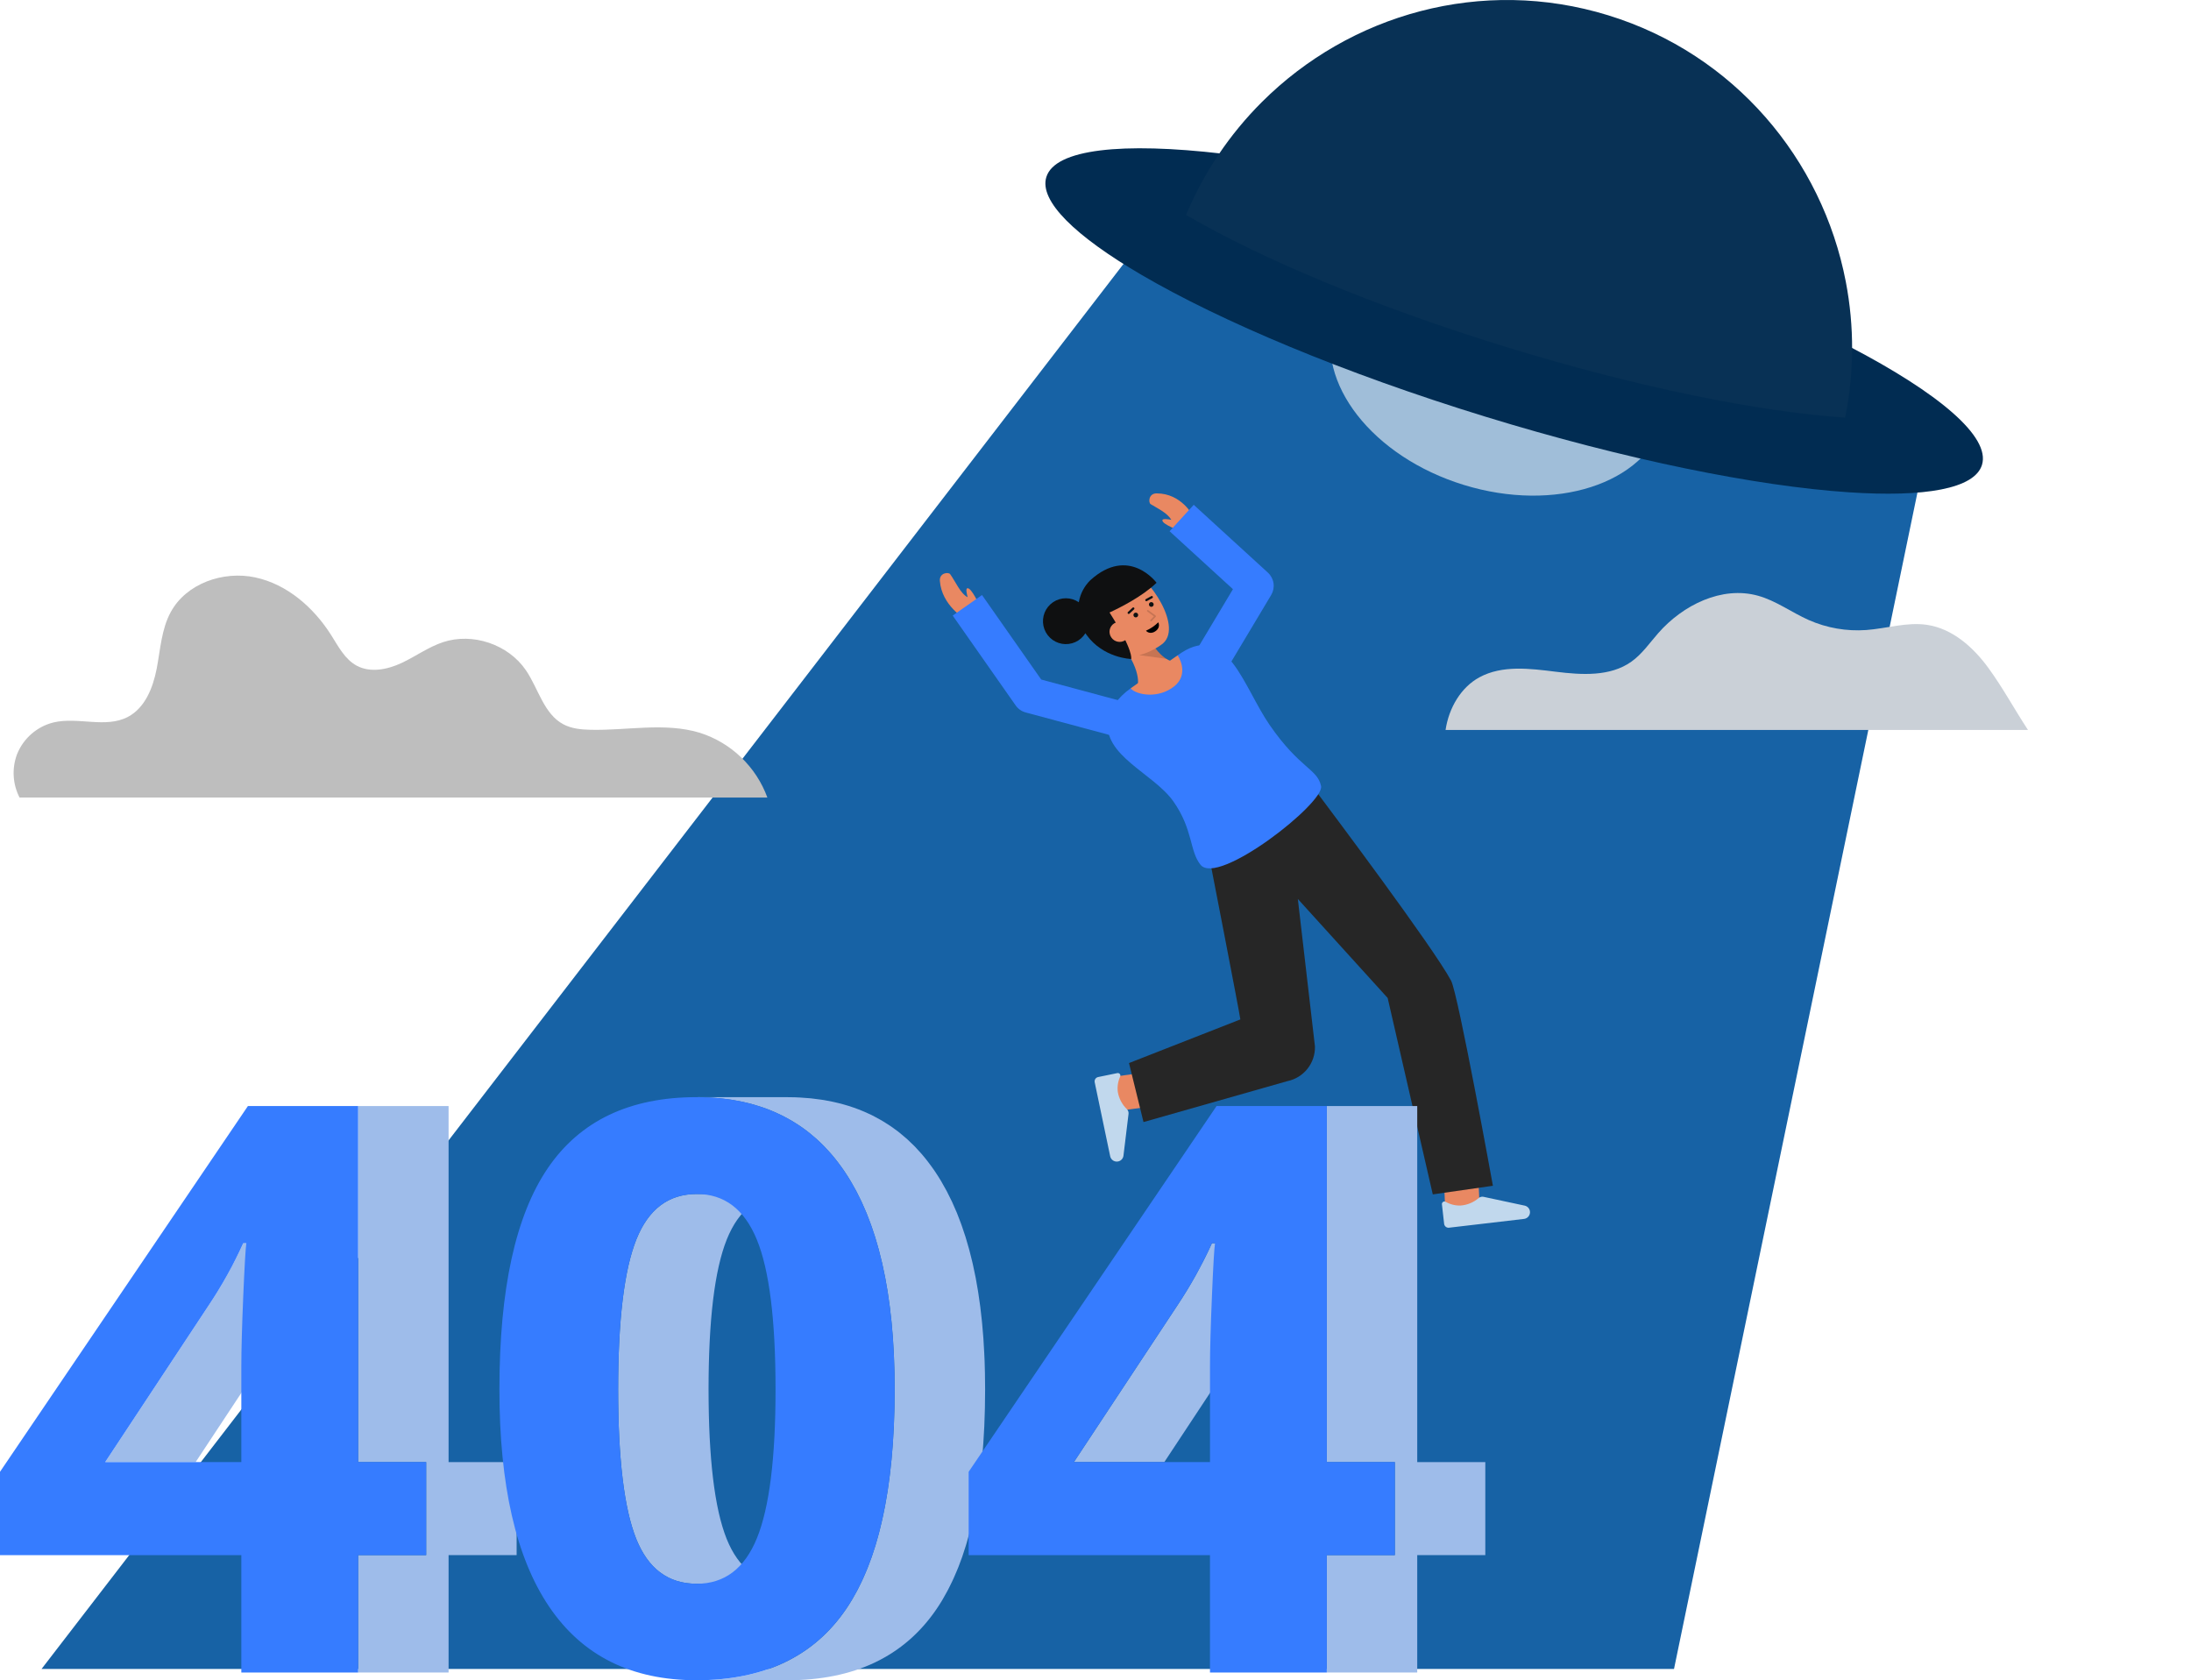 <svg width="532" height="408" viewBox="0 0 532 408" fill="none" xmlns="http://www.w3.org/2000/svg">
<g clip-path="url(#clip0_119_1284)">
<path d="M283.206 50.574L10.094 405.249H406.471L467.625 109.705" fill="#1762A5"/>
<path d="M492.414 177.248H351C351.801 171.874 354.739 166.89 359.229 164.458C364.782 161.448 371.531 162.337 377.797 163.114C384.064 163.892 390.978 164.326 396.121 160.664C398.709 158.821 400.539 156.134 402.635 153.744C408.623 146.906 418.066 142.229 426.826 144.643C431.235 145.858 434.997 148.698 439.177 150.553C443.569 152.494 448.369 153.328 453.158 152.982C458.096 152.616 463.009 151 467.906 151.725C474.115 152.649 479.2 157.209 482.883 162.297C486.371 167.114 488.86 171.789 492.414 177.248Z" fill="#CAD0D7"/>
<path d="M186.33 193.664H4.751C3.921 192.053 3.437 190.286 3.33 188.477C3.223 186.667 3.496 184.856 4.132 183.158C4.888 181.257 6.087 179.563 7.628 178.217C9.17 176.872 11.009 175.913 12.995 175.422C18.923 174.014 25.624 176.902 31.027 174.09C35.22 171.906 37.158 166.977 38.051 162.337C38.944 157.697 39.196 152.794 41.448 148.639C45.233 141.662 54.219 138.545 61.978 140.208C69.737 141.871 76.18 147.527 80.424 154.235C82.169 156.993 83.755 160.11 86.631 161.65C89.951 163.426 94.085 162.58 97.495 160.99C100.905 159.399 104.002 157.114 107.572 155.931C114.78 153.544 123.398 156.459 127.684 162.732C130.749 167.216 132.033 173.39 136.846 175.903C138.829 176.936 141.128 177.154 143.361 177.207C152.271 177.423 161.429 175.347 169.954 177.941C173.701 179.139 177.125 181.178 179.963 183.903C182.802 186.629 184.98 189.967 186.33 193.664Z" fill="#BEBEBE"/>
<path d="M404.139 102.077C408.891 86.609 394.786 68.546 372.635 61.733C350.483 54.92 328.674 61.936 323.922 77.404C319.17 92.872 333.276 110.935 355.427 117.748C377.578 124.562 399.387 117.545 404.139 102.077Z" fill="#A0BED9"/>
<path d="M481.249 112.88C479.464 118.69 467.372 120.782 448.841 119.533C426.508 118.035 394.816 111.678 360.527 101.132C326.238 90.585 296.46 78.034 277.136 66.723C261.103 57.337 252.275 48.811 254.06 43.003C256.16 36.17 272.528 34.48 296.871 37.324C318.149 39.809 345.522 45.755 374.776 54.754C404.031 63.753 430.019 74.219 449.017 84.121C470.754 95.449 483.347 106.047 481.249 112.88Z" fill="#012C52"/>
<path d="M448.019 101.406C427.206 100.008 397.668 94.085 365.713 84.256C333.758 74.427 306.001 62.729 287.993 52.188C292.277 41.941 298.526 32.632 306.386 24.788C327.787 3.427 359.784 -5.733 390.459 3.703C421.135 13.139 442.466 38.7 448.182 68.404C450.28 79.31 450.224 90.522 448.019 101.406Z" fill="#083155"/>
<path d="M286.781 128.988L289.65 125.238C289.65 125.238 286.877 119.796 280.844 119.802C278.845 119.802 278.811 122.065 279.403 122.423C281.361 123.606 283.393 124.549 284.421 126.225C283.543 126.057 282.326 125.9 282.243 126.289C282.024 127.316 286.781 128.988 286.781 128.988Z" fill="#E98862"/>
<path d="M297.286 163.486L289.83 159.02L299.374 143.065L283.991 128.996L289.852 122.578L307.856 139.042C308.595 139.718 309.078 140.629 309.224 141.621C309.369 142.612 309.167 143.624 308.653 144.484L297.286 163.486Z" fill="#367CFF"/>
<path d="M270.562 269.862L269.511 261.554C272.653 261.156 276.421 260.651 277.03 260.529L276.934 260.552L278.96 268.677C278.717 268.735 277.976 268.92 270.562 269.862Z" fill="#E98862"/>
<path d="M269.563 280.757C269.609 280.978 269.7 281.186 269.83 281.37C269.961 281.553 270.128 281.708 270.32 281.824C270.513 281.94 270.728 282.015 270.951 282.045C271.174 282.074 271.401 282.057 271.617 281.995C271.917 281.908 272.186 281.738 272.392 281.504C272.599 281.27 272.734 280.982 272.782 280.673L274.022 270.469C274.045 270.272 274.025 270.071 273.964 269.882C273.903 269.693 273.802 269.519 273.667 269.372C272.488 268.247 271.7 266.772 271.421 265.165C271.254 263.903 271.445 262.62 271.972 261.462C272.027 261.358 272.051 261.241 272.041 261.125C272.032 261.008 271.99 260.896 271.919 260.803C271.849 260.709 271.753 260.638 271.644 260.597C271.534 260.556 271.416 260.546 271.301 260.57L266.635 261.528C266.497 261.557 266.367 261.612 266.25 261.691C266.134 261.77 266.034 261.871 265.957 261.988C265.88 262.106 265.827 262.237 265.801 262.376C265.775 262.514 265.776 262.656 265.805 262.793L269.563 280.757Z" fill="#C1D8ED"/>
<path d="M350.932 294.306C350.818 291.138 350.653 287.337 350.587 286.72L350.6 286.816L358.869 285.528C358.908 285.776 359.024 286.531 359.296 294.003L350.932 294.306Z" fill="#E98862"/>
<path d="M370.055 295.976C370.278 295.949 370.494 295.877 370.688 295.764C370.883 295.65 371.051 295.498 371.184 295.316C371.317 295.135 371.411 294.927 371.461 294.708C371.51 294.488 371.513 294.261 371.471 294.039C371.412 293.733 371.266 293.45 371.052 293.223C370.837 292.996 370.562 292.836 370.26 292.76L360.214 290.611C360.02 290.57 359.818 290.571 359.625 290.615C359.431 290.659 359.249 290.745 359.091 290.866C357.864 291.94 356.326 292.592 354.701 292.726C353.43 292.779 352.17 292.474 351.064 291.845C350.965 291.781 350.851 291.747 350.734 291.746C350.617 291.745 350.503 291.777 350.403 291.839C350.304 291.901 350.224 291.989 350.174 292.095C350.123 292.2 350.103 292.318 350.116 292.434L350.651 297.17C350.667 297.31 350.711 297.445 350.779 297.568C350.847 297.691 350.939 297.799 351.049 297.886C351.159 297.974 351.285 298.039 351.42 298.077C351.555 298.116 351.697 298.127 351.836 298.111L370.055 295.976Z" fill="#C1D8ED"/>
<path d="M352.343 238.132C348.074 230.11 322.755 196.418 320.039 192.778L293.404 206.97C293.404 206.97 301.075 246.383 301.173 247.537L274.135 258.131L277.658 272.459L312.602 262.519C314.526 262.121 316.249 261.06 317.471 259.52C318.693 257.981 319.335 256.061 319.286 254.096C319.286 254.096 315.188 218.943 315.131 218.287L336.942 242.329L347.897 290.023L362.493 287.928C362.493 287.928 354.069 241.377 352.343 238.132Z" fill="#262626"/>
<path d="M237.892 147.164L234.375 150.316C234.375 150.316 228.668 147.078 228.211 141.058C228.06 139.064 230.311 138.857 230.714 139.42C232.042 141.281 233.209 144.126 234.958 145.023C234.723 144.159 234.473 142.956 234.855 142.845C235.86 142.547 237.892 147.164 237.892 147.164Z" fill="#E98862"/>
<path d="M291.509 209.995C288.798 206.651 289.722 201.395 284.883 194.563C280.044 187.731 267.576 183.447 269.069 174.693C269.503 172.156 271.393 169.37 274.518 167.153C276.041 168.813 287.129 160.973 285.947 159.123C286.375 158.828 286.706 158.601 286.918 158.467C298.037 151.283 301.993 166.931 308.278 176.031C315.628 186.687 319.888 186.656 320.771 190.884C321.624 194.981 295.77 215.255 291.509 209.995Z" fill="#367CFF"/>
<path d="M285.157 166.616C281.34 169.717 276.041 168.813 274.518 167.153C274.523 167.148 274.523 167.143 274.528 167.143C278.468 164.357 283.623 160.714 285.947 159.123C287.129 160.972 288.018 164.291 285.157 166.616Z" fill="#E98862"/>
<path d="M272.878 179.404L249.042 172.996C248.057 172.731 247.197 172.127 246.612 171.291L231.325 149.472L238.44 144.481L252.821 165.007L275.132 171.006L272.878 179.404Z" fill="#367CFF"/>
<path d="M275.967 167.362C275.967 167.362 277.837 164.43 273.118 157.491L278.058 153.337C278.058 153.337 281.133 160.215 285.099 160.704L275.967 167.362Z" fill="#E98862"/>
<g opacity="0.15">
<path d="M283.195 159.979L276.623 159.068L280.203 156.989C281.005 158.164 282.02 159.178 283.195 159.979Z" fill="black"/>
</g>
<path d="M268.388 156.442C270.021 158.434 272.41 159.842 274.76 159.452C277.359 159.091 279.831 158.1 281.96 156.564C287.722 152.643 278.741 139.572 274.361 138.528C269.98 137.484 262.518 143.949 264.023 148.996C264.802 151.606 266.834 154.546 268.388 156.442Z" fill="#E98862"/>
<path d="M280.825 141.508C280.825 141.508 274.108 132.408 264.742 140.888C263.268 142.331 262.29 144.205 261.947 146.24C261.029 145.612 259.944 145.275 258.832 145.27C257.72 145.265 256.632 145.594 255.709 146.214C254.786 146.834 254.069 147.716 253.651 148.747C253.234 149.778 253.135 150.911 253.366 151.999C253.598 153.087 254.15 154.081 254.952 154.852C255.753 155.623 256.767 156.136 257.862 156.325C258.958 156.515 260.085 156.371 261.099 155.913C262.112 155.456 262.965 154.705 263.548 153.757C263.637 153.892 263.727 154.026 263.823 154.16C267.907 159.84 274.652 160.015 274.652 160.015C274.652 160.015 275.423 158.226 269.408 148.724C271.85 147.603 277.341 144.869 280.825 141.508Z" fill="#0F1011"/>
<path d="M275.785 149.915C276.103 149.915 276.36 149.657 276.36 149.339C276.36 149.021 276.103 148.764 275.785 148.764C275.467 148.764 275.209 149.021 275.209 149.339C275.209 149.657 275.467 149.915 275.785 149.915Z" fill="#0F1011"/>
<path d="M279.55 147.352C279.868 147.352 280.126 147.094 280.126 146.776C280.126 146.458 279.868 146.2 279.55 146.2C279.233 146.2 278.975 146.458 278.975 146.776C278.975 147.094 279.233 147.352 279.55 147.352Z" fill="#0F1011"/>
<path d="M278.345 145.99C278.285 145.99 278.227 145.97 278.179 145.933C278.132 145.897 278.098 145.845 278.083 145.787C278.068 145.729 278.073 145.667 278.096 145.612C278.12 145.557 278.162 145.511 278.214 145.482L279.55 144.747C279.612 144.718 279.683 144.715 279.748 144.736C279.813 144.758 279.867 144.803 279.9 144.864C279.932 144.924 279.941 144.994 279.924 145.06C279.907 145.127 279.866 145.184 279.808 145.221L278.474 145.954C278.434 145.977 278.39 145.989 278.345 145.99Z" fill="#0F1011"/>
<path d="M274.057 149.079C274.003 149.079 273.95 149.062 273.905 149.032C273.861 149.001 273.826 148.958 273.806 148.908C273.786 148.857 273.782 148.802 273.794 148.749C273.805 148.696 273.833 148.648 273.872 148.611L275.002 147.555C275.055 147.509 275.123 147.486 275.193 147.49C275.263 147.494 275.328 147.524 275.376 147.575C275.424 147.626 275.45 147.694 275.449 147.764C275.448 147.834 275.42 147.9 275.371 147.95L274.242 149.006C274.192 149.053 274.126 149.079 274.057 149.079Z" fill="#0F1011"/>
<path d="M278.25 153.153C279.364 152.66 280.379 151.969 281.246 151.113C281.246 151.113 281.925 152.337 280.531 153.283C279.136 154.23 278.25 153.153 278.25 153.153Z" fill="black"/>
<path d="M273.874 152.041C274.057 152.306 274.185 152.604 274.251 152.919C274.318 153.234 274.322 153.559 274.263 153.875C274.204 154.191 274.082 154.492 273.906 154.762C273.73 155.031 273.503 155.262 273.237 155.443C272.971 155.624 272.672 155.751 272.358 155.816C272.043 155.881 271.718 155.883 271.403 155.822C271.087 155.761 270.786 155.638 270.518 155.46C270.25 155.283 270.02 155.054 269.841 154.787C269.655 154.524 269.525 154.226 269.457 153.911C269.389 153.596 269.384 153.271 269.445 152.955C269.505 152.638 269.628 152.337 269.807 152.069C269.986 151.802 270.217 151.573 270.486 151.396C271.97 150.489 273.117 150.927 273.874 152.041Z" fill="#E98862"/>
<g opacity="0.15">
<path d="M279.58 150.858C279.539 150.882 279.49 150.89 279.443 150.88C279.396 150.871 279.354 150.846 279.325 150.808C279.295 150.77 279.28 150.723 279.283 150.675C279.285 150.628 279.304 150.582 279.337 150.548L280.178 149.659L278.567 148.476C278.526 148.445 278.498 148.398 278.491 148.347C278.483 148.295 278.496 148.243 278.527 148.201C278.558 148.159 278.604 148.13 278.655 148.122C278.707 148.113 278.759 148.125 278.802 148.155L280.594 149.472C280.617 149.488 280.636 149.51 280.649 149.534C280.663 149.559 280.672 149.586 280.674 149.614C280.677 149.642 280.673 149.671 280.664 149.697C280.655 149.724 280.64 149.748 280.621 149.769L279.626 150.822C279.612 150.836 279.597 150.848 279.58 150.858Z" fill="black"/>
</g>
<path d="M57.43 305.305C57.268 305.631 57.102 305.955 56.937 306.279C56.489 307.16 56.026 308.037 55.546 308.91C55.391 309.193 55.241 309.479 55.081 309.76C54.453 310.884 53.803 312.002 53.129 313.113C53.053 313.238 52.974 313.363 52.897 313.488C52.19 314.641 51.462 315.788 50.704 316.927L25.539 355.027H47.501L72.668 316.925C73.427 315.788 74.153 314.64 74.86 313.488C74.938 313.361 75.018 313.236 75.095 313.11C75.144 313.029 75.198 312.948 75.244 312.867C75.868 311.836 76.465 310.8 77.046 309.757C77.204 309.476 77.356 309.192 77.511 308.91C77.989 308.036 78.454 307.157 78.906 306.275C79.07 305.952 79.236 305.629 79.396 305.305C79.961 304.168 80.511 303.024 81.029 301.873H59.062C58.544 303.026 57.998 304.167 57.43 305.305Z" fill="#9EBCEA"/>
<path d="M108.921 268.572H86.958V355.029H103.48V377.614H86.958V406.118H108.921V377.614H125.443V355.029H108.921V268.572Z" fill="#9EBCEA"/>
<path d="M167.665 384.503C167.841 384.518 168.02 384.528 168.199 384.537C168.321 384.543 168.439 384.556 168.56 384.56C168.757 384.566 168.956 384.569 169.156 384.569H191.12C190.795 384.569 190.479 384.553 190.162 384.537C189.982 384.528 189.804 384.518 189.627 384.503C189.403 384.485 189.182 384.46 188.962 384.433C188.792 384.412 188.621 384.392 188.453 384.366C188.211 384.329 187.974 384.284 187.738 384.236C187.614 384.211 187.487 384.189 187.364 384.161C187.059 384.09 186.758 384.01 186.463 383.921C186.411 383.906 186.359 383.895 186.308 383.879C185.957 383.77 185.612 383.648 185.275 383.512C185.178 383.473 185.085 383.427 184.989 383.385C184.756 383.286 184.524 383.184 184.3 383.072C183.926 382.886 183.56 382.686 183.205 382.465C183.172 382.445 183.141 382.42 183.109 382.399C182.788 382.196 182.475 381.978 182.17 381.746C182.005 381.62 181.845 381.487 181.684 381.351C181.561 381.247 181.435 381.149 181.314 381.041C181.145 380.89 180.982 380.727 180.818 380.566C180.709 380.458 180.597 380.359 180.489 380.244C180.311 380.057 180.139 379.857 179.967 379.658C179.882 379.56 179.793 379.468 179.709 379.366C179.456 379.06 179.211 378.74 178.972 378.407C178.734 378.074 178.504 377.726 178.282 377.364C178.207 377.244 178.137 377.114 178.065 376.99C177.92 376.744 177.774 376.498 177.635 376.24C177.552 376.085 177.475 375.923 177.394 375.764C177.272 375.524 177.149 375.284 177.033 375.034C176.95 374.857 176.873 374.672 176.793 374.49C176.666 374.2 176.534 373.914 176.417 373.612C176.254 373.205 176.098 372.778 175.946 372.342C175.91 372.239 175.875 372.14 175.842 372.038C175.694 371.601 175.548 371.153 175.408 370.688C175.391 370.631 175.375 370.572 175.356 370.515C175.229 370.086 175.106 369.645 174.987 369.19C174.958 369.08 174.928 368.972 174.899 368.86C174.771 368.362 174.647 367.85 174.527 367.324C174.505 367.227 174.485 367.127 174.463 367.029C174.358 366.554 174.256 366.069 174.158 365.571C174.136 365.464 174.115 365.36 174.094 365.252C174.024 364.89 173.96 364.515 173.894 364.143C173.842 363.844 173.786 363.551 173.735 363.244C173.673 362.87 173.616 362.48 173.558 362.095C173.51 361.785 173.461 361.481 173.416 361.165C173.358 360.758 173.306 360.335 173.252 359.917C173.212 359.603 173.169 359.297 173.131 358.976C173.079 358.533 173.028 358.072 172.981 357.616C172.947 357.301 172.91 356.996 172.878 356.675C172.826 356.17 172.783 355.647 172.737 355.125C172.712 354.837 172.685 354.556 172.659 354.266C172.608 353.654 172.565 353.023 172.521 352.39C172.506 352.172 172.488 351.963 172.474 351.743C172.418 350.884 172.366 350.007 172.319 349.112C172.31 348.933 172.304 348.746 172.295 348.566C172.261 347.842 172.228 347.114 172.201 346.366C172.198 346.283 172.196 346.196 172.193 346.112C172.166 345.343 172.143 344.56 172.123 343.765C172.117 343.492 172.111 343.215 172.105 342.939C172.091 342.291 172.08 341.634 172.072 340.97C172.068 340.694 172.064 340.419 172.061 340.14C172.052 339.22 172.045 338.291 172.045 337.34C172.045 336.351 172.052 335.382 172.062 334.426C172.065 334.116 172.071 333.812 172.075 333.504C172.085 332.864 172.094 332.227 172.108 331.602C172.116 331.248 172.126 330.9 172.135 330.55C172.15 329.982 172.166 329.417 172.187 328.861C172.199 328.507 172.212 328.156 172.226 327.807C172.247 327.266 172.271 326.731 172.296 326.202C172.312 325.864 172.327 325.526 172.345 325.193C172.374 324.649 172.406 324.115 172.439 323.585C172.457 323.289 172.475 322.988 172.495 322.696C172.538 322.059 172.585 321.436 172.634 320.819C172.648 320.649 172.659 320.474 172.673 320.306C172.738 319.522 172.809 318.755 172.885 318.004C172.895 317.9 172.907 317.8 172.918 317.697C172.981 317.084 173.047 316.483 173.117 315.894C173.138 315.723 173.158 315.553 173.179 315.385C173.261 314.72 173.346 314.066 173.437 313.431C173.448 313.357 173.459 313.285 173.47 313.212C173.553 312.64 173.641 312.083 173.731 311.535C173.757 311.38 173.783 311.225 173.809 311.07C173.912 310.469 174.016 309.881 174.129 309.308C174.138 309.264 174.147 309.222 174.156 309.178C174.259 308.645 174.371 308.128 174.484 307.621C174.516 307.481 174.547 307.342 174.579 307.204C174.664 306.832 174.754 306.472 174.844 306.113C174.899 305.895 174.952 305.674 175.009 305.461C175.104 305.1 175.204 304.754 175.304 304.409C175.356 304.236 175.403 304.056 175.454 303.886C175.597 303.414 175.745 302.958 175.897 302.516C175.909 302.482 175.92 302.445 175.931 302.413C176.103 301.917 176.281 301.44 176.465 300.981C176.629 300.567 176.802 300.172 176.978 299.783C177.03 299.671 177.081 299.562 177.133 299.453C177.272 299.157 177.416 298.867 177.563 298.585C177.611 298.492 177.658 298.397 177.707 298.305C177.898 297.95 178.095 297.605 178.297 297.272C178.349 297.189 178.4 297.111 178.452 297.029C178.615 296.771 178.78 296.516 178.95 296.271C179.028 296.16 179.108 296.052 179.188 295.943C179.34 295.737 179.495 295.53 179.653 295.333C179.738 295.226 179.824 295.12 179.911 295.016C180.078 294.817 180.249 294.625 180.423 294.437C180.501 294.352 180.578 294.264 180.659 294.179C181.156 293.663 181.691 293.185 182.26 292.749C182.349 292.681 182.441 292.618 182.53 292.553C182.727 292.411 182.925 292.272 183.127 292.139C183.231 292.071 183.341 292.004 183.449 291.939C183.647 291.818 183.848 291.704 184.052 291.595C184.159 291.538 184.266 291.479 184.374 291.425C184.611 291.306 184.852 291.196 185.097 291.092C185.175 291.059 185.252 291.021 185.328 290.988C185.651 290.857 185.981 290.738 186.317 290.632C186.398 290.606 186.482 290.585 186.564 290.561C186.822 290.484 187.084 290.412 187.35 290.349C187.471 290.321 187.596 290.297 187.719 290.27C187.955 290.22 188.194 290.176 188.436 290.137C188.567 290.117 188.698 290.096 188.831 290.079C189.084 290.045 189.342 290.018 189.602 289.997C189.721 289.986 189.839 289.973 189.96 289.966C190.339 289.941 190.724 289.926 191.117 289.926H169.157C168.765 289.926 168.383 289.941 168 289.966C167.88 289.973 167.762 289.986 167.643 289.997C167.384 290.018 167.126 290.045 166.871 290.079C166.739 290.096 166.607 290.117 166.476 290.137C166.235 290.176 165.996 290.22 165.76 290.27C165.636 290.296 165.513 290.322 165.391 290.349C165.125 290.412 164.863 290.484 164.605 290.561C164.523 290.585 164.438 290.606 164.357 290.632C164.021 290.738 163.692 290.857 163.369 290.988C163.29 291.02 163.214 291.058 163.136 291.092C162.893 291.195 162.653 291.305 162.417 291.424C162.308 291.475 162.201 291.537 162.094 291.594C161.89 291.704 161.689 291.818 161.491 291.938C161.383 292.003 161.276 292.069 161.17 292.138C160.968 292.268 160.769 292.407 160.573 292.551C160.483 292.617 160.391 292.679 160.302 292.747C160.024 292.96 159.75 293.182 159.485 293.419L159.48 293.422C159.213 293.661 158.955 293.914 158.701 294.177C158.62 294.26 158.543 294.349 158.463 294.435C158.291 294.622 158.12 294.813 157.954 295.012C157.866 295.115 157.78 295.223 157.696 295.331C157.539 295.528 157.384 295.73 157.231 295.938C157.151 296.048 157.071 296.156 156.993 296.268C156.823 296.512 156.658 296.765 156.495 297.023C156.444 297.106 156.392 297.185 156.34 297.269C156.329 297.288 156.316 297.305 156.304 297.325C156.114 297.639 155.93 297.967 155.75 298.302C155.702 298.394 155.654 298.489 155.606 298.582C155.459 298.864 155.316 299.153 155.177 299.45C155.125 299.559 155.074 299.668 155.022 299.78C154.845 300.169 154.673 300.565 154.509 300.978C154.49 301.022 154.473 301.067 154.457 301.111C154.292 301.529 154.132 301.962 153.977 302.411C153.967 302.439 153.957 302.47 153.948 302.498C153.794 302.946 153.644 303.408 153.5 303.885C153.448 304.054 153.4 304.232 153.35 304.406C153.25 304.752 153.15 305.1 153.054 305.461C152.998 305.672 152.945 305.892 152.89 306.108C152.831 306.346 152.768 306.577 152.71 306.821C152.68 306.947 152.652 307.079 152.623 307.205C152.592 307.341 152.561 307.478 152.53 307.616C152.416 308.127 152.305 308.65 152.199 309.184C152.192 309.225 152.183 309.264 152.175 309.304C152.063 309.877 151.957 310.469 151.854 311.071C151.828 311.223 151.802 311.376 151.777 311.53C151.687 312.079 151.599 312.638 151.515 313.211C151.505 313.285 151.493 313.356 151.483 313.43C151.392 314.067 151.306 314.721 151.224 315.387C151.204 315.553 151.184 315.721 151.164 315.888C151.094 316.478 151.027 317.078 150.964 317.689C150.953 317.793 150.941 317.896 150.931 318.006C150.926 318.045 150.922 318.083 150.918 318.122C150.847 318.834 150.781 319.562 150.719 320.305C150.705 320.473 150.693 320.648 150.68 320.818C150.628 321.435 150.583 322.058 150.541 322.695C150.52 322.986 150.503 323.286 150.485 323.581C150.452 324.114 150.42 324.65 150.391 325.197C150.373 325.526 150.358 325.86 150.342 326.194C150.317 326.726 150.294 327.264 150.272 327.808C150.258 328.156 150.245 328.507 150.233 328.86C150.214 329.416 150.198 329.98 150.181 330.549C150.172 330.899 150.162 331.247 150.155 331.601C150.141 332.226 150.131 332.863 150.122 333.503C150.118 333.813 150.111 334.113 150.108 334.425C150.098 335.381 150.092 336.35 150.092 337.339C150.092 338.29 150.098 339.219 150.107 340.139C150.11 340.418 150.114 340.693 150.118 340.969C150.127 341.633 150.138 342.289 150.152 342.938C150.157 343.214 150.163 343.491 150.169 343.764C150.189 344.557 150.212 345.339 150.239 346.111C150.242 346.195 150.244 346.282 150.247 346.365V346.423C150.274 347.153 150.307 347.862 150.341 348.57C150.349 348.748 150.355 348.932 150.364 349.111C150.409 350.007 150.46 350.884 150.516 351.742C150.531 351.973 150.549 352.192 150.567 352.42C150.611 353.041 150.654 353.661 150.703 354.262C150.729 354.576 150.759 354.875 150.786 355.183C150.83 355.681 150.873 356.184 150.921 356.669C150.955 357.003 150.993 357.322 151.028 357.651C151.076 358.093 151.122 358.541 151.174 358.972C151.214 359.301 151.257 359.616 151.298 359.938C151.35 360.348 151.402 360.765 151.459 361.16C151.504 361.482 151.554 361.79 151.602 362.104C151.66 362.486 151.717 362.872 151.778 363.241C151.83 363.551 151.884 363.844 151.938 364.145C151.991 364.445 152.044 364.768 152.101 365.068C152.112 365.129 152.125 365.188 152.137 365.248C152.158 365.357 152.18 365.462 152.201 365.57C152.299 366.067 152.401 366.551 152.506 367.025C152.527 367.123 152.549 367.224 152.571 367.322C152.691 367.849 152.815 368.36 152.943 368.859C152.971 368.97 153 369.078 153.03 369.187C153.149 369.641 153.272 370.082 153.4 370.512C153.416 370.569 153.432 370.629 153.451 370.685C153.591 371.15 153.736 371.599 153.886 372.036C153.92 372.139 153.955 372.238 153.989 372.339C154.144 372.775 154.299 373.202 154.46 373.609C154.498 373.705 154.537 373.801 154.576 373.896C154.66 374.1 154.751 374.291 154.838 374.489C154.917 374.67 154.992 374.855 155.076 375.031C155.193 375.282 155.317 375.522 155.438 375.763C155.518 375.918 155.595 376.083 155.677 376.236C155.817 376.495 155.964 376.745 156.111 376.993C156.182 377.115 156.251 377.242 156.323 377.361C156.544 377.717 156.772 378.062 157.006 378.394L157.016 378.409C157.254 378.742 157.499 379.06 157.75 379.365C157.835 379.469 157.924 379.561 158.009 379.661C158.18 379.859 158.351 380.058 158.529 380.244C158.636 380.355 158.747 380.457 158.856 380.564C159.02 380.726 159.184 380.889 159.353 381.041C159.474 381.149 159.599 381.247 159.723 381.351C159.855 381.462 159.985 381.58 160.121 381.685C160.149 381.707 160.18 381.724 160.209 381.746C160.514 381.979 160.828 382.197 161.149 382.4C161.181 382.421 161.212 382.445 161.245 382.465C161.599 382.686 161.968 382.887 162.34 383.073C162.365 383.086 162.391 383.102 162.414 383.114C162.614 383.212 162.821 383.297 163.027 383.385C163.123 383.427 163.217 383.473 163.315 383.512C163.646 383.646 163.984 383.766 164.329 383.874L164.346 383.879C164.398 383.894 164.449 383.906 164.501 383.921C164.797 384.009 165.097 384.09 165.403 384.16C165.526 384.188 165.652 384.212 165.776 384.235C165.946 384.27 166.115 384.31 166.292 384.339C166.358 384.35 166.427 384.355 166.494 384.366C166.661 384.392 166.833 384.412 167.004 384.433C167.22 384.46 167.441 384.484 167.665 384.503Z" fill="#9EBCEA"/>
<path d="M238.755 350.526C238.814 349.69 238.858 348.831 238.905 347.977C238.936 347.412 238.974 346.857 238.999 346.285C239.043 345.32 239.071 344.331 239.099 343.344C239.113 342.857 239.135 342.383 239.146 341.891C239.178 340.4 239.196 338.884 239.198 337.343C239.198 336.017 239.181 334.714 239.155 333.424C239.146 333.022 239.133 332.626 239.122 332.227C239.107 331.667 239.096 331.099 239.076 330.545C239.062 330.161 239.042 329.786 239.025 329.408C239.012 329.116 239 328.825 238.985 328.535C238.927 327.339 238.859 326.158 238.779 324.993C238.768 324.838 238.754 324.693 238.743 324.541C238.666 323.502 238.579 322.477 238.481 321.467C238.454 321.195 238.429 320.922 238.401 320.651C238.288 319.535 238.164 318.429 238.026 317.348C238.006 317.19 237.983 317.036 237.962 316.878C237.836 315.92 237.7 314.975 237.555 314.044C237.515 313.793 237.477 313.541 237.436 313.292C237.278 312.32 237.114 311.359 236.934 310.417C236.922 310.35 236.907 310.284 236.894 310.217C236.866 310.07 236.835 309.928 236.806 309.782C236.628 308.877 236.44 307.987 236.242 307.11C236.196 306.911 236.153 306.71 236.107 306.512C235.885 305.555 235.651 304.615 235.404 303.692C235.353 303.503 235.301 303.318 235.249 303.131C235.021 302.298 234.783 301.477 234.534 300.67C234.494 300.537 234.454 300.4 234.413 300.268C234.135 299.382 233.844 298.514 233.54 297.663C233.471 297.468 233.401 297.276 233.333 297.084C233.028 296.247 232.713 295.422 232.387 294.618C232.376 294.591 232.366 294.566 232.355 294.538C232.352 294.529 232.349 294.521 232.345 294.513C232.128 293.983 231.893 293.476 231.666 292.962C231.498 292.585 231.34 292.196 231.168 291.826C230.909 291.275 230.637 290.748 230.368 290.215C230.206 289.893 230.053 289.561 229.887 289.246C229.577 288.659 229.25 288.098 228.925 287.533C228.785 287.29 228.654 287.035 228.512 286.796C228.037 286.001 227.547 285.228 227.041 284.476C226.59 283.804 226.122 283.161 225.646 282.529C225.537 282.384 225.428 282.239 225.318 282.096C224.845 281.481 224.363 280.88 223.867 280.302C223.803 280.227 223.736 280.156 223.671 280.081C223.216 279.558 222.751 279.051 222.277 278.559C222.164 278.443 222.053 278.324 221.939 278.208C221.416 277.678 220.883 277.166 220.338 276.672C220.234 276.576 220.124 276.485 220.018 276.391C219.526 275.955 219.025 275.533 218.515 275.126C218.412 275.044 218.313 274.959 218.209 274.879C218.158 274.837 218.106 274.792 218.05 274.75C217.505 274.329 216.949 273.927 216.383 273.539C216.244 273.443 216.1 273.354 215.959 273.26C215.469 272.932 214.972 272.616 214.467 272.311C214.26 272.187 214.053 272.066 213.847 271.947C213.358 271.665 212.863 271.395 212.36 271.136C212.181 271.043 212.004 270.946 211.823 270.856C211.75 270.82 211.68 270.779 211.606 270.744C211.038 270.465 210.454 270.204 209.866 269.952C209.734 269.896 209.601 269.841 209.468 269.785C208.778 269.499 208.08 269.226 207.366 268.976C207.296 268.951 207.224 268.929 207.154 268.905C206.78 268.777 206.406 268.646 206.026 268.53C205.696 268.427 205.36 268.332 205.025 268.237C204.934 268.211 204.843 268.182 204.752 268.157C204.014 267.95 203.263 267.768 202.502 267.599C202.362 267.568 202.222 267.537 202.081 267.507C201.435 267.37 200.783 267.241 200.119 267.13C200.012 267.113 199.904 267.099 199.797 267.082C199.638 267.056 199.476 267.035 199.315 267.01C198.59 266.901 197.856 266.807 197.113 266.727C197.006 266.716 196.901 266.701 196.794 266.691C195.979 266.61 195.15 266.55 194.312 266.505C194.122 266.495 193.931 266.487 193.74 266.478C193.507 266.468 193.275 266.453 193.042 266.445C192.409 266.425 191.77 266.415 191.124 266.415H169.157C170.043 266.415 170.913 266.441 171.773 266.478C171.964 266.487 172.155 266.495 172.345 266.505C173.184 266.55 174.013 266.609 174.828 266.691C174.935 266.701 175.04 266.716 175.146 266.727C175.89 266.806 176.625 266.9 177.349 267.01C177.509 267.035 177.671 267.056 177.831 267.082C178.603 267.206 179.365 267.348 180.114 267.507C180.255 267.537 180.394 267.568 180.534 267.599C181.296 267.768 182.048 267.952 182.786 268.157C182.876 268.182 182.965 268.209 183.055 268.236C183.778 268.443 184.488 268.666 185.187 268.905C185.257 268.93 185.329 268.951 185.399 268.976C186.112 269.226 186.811 269.499 187.501 269.785C187.634 269.841 187.766 269.896 187.898 269.952C188.562 270.237 189.214 270.538 189.855 270.856C190.037 270.946 190.213 271.043 190.392 271.136C190.895 271.396 191.391 271.666 191.88 271.947C192.086 272.067 192.293 272.187 192.5 272.308C193.006 272.613 193.505 272.93 193.997 273.259C194.137 273.353 194.28 273.441 194.418 273.536C195.04 273.964 195.649 274.412 196.246 274.88C196.349 274.959 196.447 275.043 196.549 275.124C197.059 275.532 197.56 275.954 198.053 276.39C198.159 276.485 198.267 276.576 198.373 276.673C198.918 277.166 199.452 277.678 199.974 278.208C200.088 278.323 200.199 278.442 200.312 278.559C200.787 279.052 201.252 279.559 201.706 280.081C201.771 280.156 201.838 280.227 201.902 280.302C202.398 280.88 202.88 281.481 203.353 282.095C203.463 282.238 203.573 282.383 203.681 282.529C204.156 283.162 204.623 283.806 205.076 284.476C205.582 285.227 206.072 286.001 206.546 286.796C206.701 287.054 206.845 287.333 206.997 287.598C207.307 288.141 207.624 288.683 207.921 289.244C208.11 289.602 208.283 289.979 208.468 290.344C208.714 290.835 208.966 291.319 209.202 291.824C209.39 292.227 209.564 292.651 209.744 293.061C209.96 293.552 210.184 294.034 210.39 294.538C210.402 294.567 210.413 294.598 210.425 294.626C210.752 295.427 211.064 296.25 211.368 297.083C211.439 297.277 211.509 297.471 211.579 297.666C211.881 298.518 212.173 299.383 212.451 300.269C212.493 300.403 212.532 300.541 212.574 300.675C212.822 301.48 213.059 302.299 213.286 303.131C213.338 303.32 213.39 303.506 213.441 303.695C213.688 304.618 213.922 305.558 214.144 306.514C214.19 306.712 214.234 306.914 214.279 307.113C214.477 307.99 214.665 308.88 214.844 309.783C214.872 309.929 214.903 310.073 214.931 310.219C215.125 311.226 215.304 312.253 215.474 313.293C215.514 313.543 215.553 313.796 215.592 314.049C215.736 314.979 215.872 315.921 215.998 316.874C216.02 317.034 216.043 317.191 216.063 317.352C216.201 318.434 216.326 319.534 216.438 320.65C216.466 320.923 216.49 321.198 216.518 321.473C216.615 322.481 216.702 323.502 216.779 324.536C216.791 324.691 216.805 324.843 216.816 324.998C216.899 326.159 216.966 327.34 217.022 328.534C217.037 328.826 217.049 329.12 217.062 329.413C217.102 330.34 217.132 331.28 217.158 332.227C217.169 332.627 217.183 333.024 217.191 333.428C217.218 334.72 217.235 336.02 217.235 337.347C217.235 338.89 217.218 340.406 217.183 341.894C217.172 342.386 217.151 342.861 217.137 343.347C217.107 344.334 217.08 345.324 217.036 346.288C217.011 346.861 216.973 347.415 216.942 347.98C216.896 348.835 216.851 349.693 216.792 350.53C216.751 351.12 216.699 351.694 216.652 352.275C216.588 353.06 216.526 353.847 216.451 354.615C216.394 355.203 216.328 355.775 216.264 356.353C216.184 357.092 216.103 357.831 216.012 358.553C215.94 359.131 215.857 359.695 215.779 360.262C215.681 360.959 215.583 361.657 215.476 362.336C215.388 362.898 215.291 363.448 215.196 363.999C215.082 364.66 214.966 365.32 214.842 365.966C214.739 366.508 214.628 367.041 214.517 367.572C214.385 368.202 214.251 368.828 214.11 369.443C213.972 370.044 213.83 370.638 213.683 371.225C213.588 371.605 213.494 371.986 213.394 372.362C213.216 373.034 213.028 373.693 212.838 374.345C212.748 374.652 212.662 374.965 212.57 375.269C212.281 376.212 211.983 377.139 211.667 378.04C211.659 378.065 211.649 378.088 211.64 378.113C211.331 378.99 211.01 379.846 210.677 380.682C210.579 380.928 210.475 381.165 210.375 381.408C210.129 382.002 209.879 382.59 209.62 383.165C209.492 383.448 209.362 383.727 209.23 384.006C208.979 384.538 208.723 385.061 208.46 385.574C208.326 385.832 208.194 386.096 208.058 386.349C207.748 386.93 207.43 387.495 207.104 388.051C207.01 388.212 206.921 388.378 206.826 388.537C206.381 389.276 205.923 389.994 205.452 390.691C197.595 402.232 185.497 408.003 169.157 408.003H191.12C207.46 408.003 219.558 402.232 227.415 390.691C227.864 390.03 228.301 389.349 228.725 388.648C228.747 388.612 228.767 388.573 228.789 388.537C228.884 388.378 228.974 388.212 229.067 388.051C229.393 387.495 229.711 386.93 230.021 386.349C230.158 386.094 230.289 385.832 230.422 385.574C230.685 385.06 230.942 384.538 231.193 384.006C231.324 383.727 231.455 383.448 231.583 383.165C231.841 382.591 232.092 382.004 232.338 381.408C232.438 381.165 232.542 380.928 232.64 380.681C232.672 380.603 232.705 380.529 232.736 380.45C233.035 379.692 233.322 378.916 233.599 378.124C233.609 378.095 233.62 378.068 233.631 378.039C233.946 377.137 234.245 376.211 234.533 375.267C234.625 374.967 234.71 374.655 234.799 374.35C234.99 373.695 235.179 373.035 235.358 372.36C235.456 371.988 235.55 371.608 235.645 371.231C235.736 370.865 235.834 370.51 235.922 370.14C235.974 369.913 236.021 369.675 236.074 369.444C236.215 368.829 236.348 368.203 236.48 367.573C236.591 367.043 236.701 366.511 236.805 365.971C236.929 365.322 237.046 364.661 237.16 363.997C237.255 363.448 237.351 362.901 237.439 362.343C237.546 361.66 237.645 360.962 237.742 360.263C237.821 359.695 237.903 359.134 237.975 358.558C238.066 357.834 238.147 357.096 238.227 356.357C238.279 355.911 238.334 355.479 238.379 355.029C238.392 354.895 238.401 354.754 238.414 354.619C238.488 353.851 238.551 353.064 238.615 352.279C238.661 351.691 238.714 351.117 238.755 350.526Z" fill="#9EBCEA"/>
<path d="M292.634 305.308C292.471 305.635 292.304 305.961 292.137 306.287C291.689 307.162 291.229 308.033 290.755 308.901C290.596 309.192 290.441 309.484 290.279 309.774C289.651 310.897 289 312.015 288.328 313.126C288.258 313.241 288.185 313.356 288.115 313.47C287.405 314.629 286.672 315.781 285.915 316.927L260.747 355.027H282.708L307.875 316.925C308.636 315.779 309.367 314.625 310.077 313.466C310.147 313.352 310.219 313.239 310.288 313.125C310.332 313.053 310.378 312.983 310.421 312.911C311.049 311.87 311.652 310.823 312.24 309.772C312.402 309.482 312.556 309.19 312.716 308.899C313.191 308.031 313.652 307.159 314.099 306.283C314.265 305.958 314.432 305.633 314.594 305.306C315.163 304.169 315.712 303.025 316.231 301.873H294.27C293.751 303.026 293.2 304.169 292.634 305.308Z" fill="#9EBCEA"/>
<path d="M360.651 355.029H344.122V268.572H322.159V355.029H338.688V377.614H322.159V406.118H344.122V377.614H360.651V355.029Z" fill="#9EBCEA"/>
<path d="M86.958 355.027H103.48V377.61H86.958V406.115H58.598V377.614H0V357.383L60.195 268.57H86.958V355.027ZM59.062 314.763C59.379 307.364 59.63 303.068 59.815 301.875H59.062C56.696 307.114 53.901 312.148 50.706 316.927L25.539 355.027H58.598V331.697C58.598 327.814 58.753 322.169 59.063 314.763" fill="#367CFF"/>
<path d="M205.072 284.469C213.182 296.512 217.236 314.136 217.234 337.341C217.234 361.364 213.307 379.145 205.452 390.686C197.598 402.227 185.5 407.997 169.158 407.998C153.318 407.998 141.375 402.038 133.328 390.117C125.281 378.197 121.26 360.605 121.264 337.341C121.264 313.072 125.175 295.183 132.997 283.673C140.825 272.166 152.878 266.411 169.157 266.408C184.99 266.408 196.962 272.429 205.072 284.469ZM183.802 373.47C186.813 366.071 188.316 354.028 188.311 337.341C188.311 320.472 186.794 308.351 183.76 300.98C180.725 293.608 175.858 289.925 169.158 289.931C162.328 289.931 157.445 293.614 154.507 300.98C151.56 308.352 150.087 320.473 150.089 337.341C150.089 354.218 151.545 366.308 154.457 373.611C157.369 380.915 162.27 384.567 169.158 384.567C175.917 384.567 180.799 380.868 183.802 373.468" fill="#367CFF"/>
<path d="M322.159 355.027H338.686V377.61H322.159V406.115H293.799V377.614H235.201V357.383L295.396 268.57H322.159V355.027ZM294.27 314.761C294.58 307.362 294.831 303.066 295.023 301.873H294.27C291.898 307.109 289.104 312.143 285.915 316.925L260.748 355.027H293.801V331.697C293.801 327.814 293.958 322.169 294.272 314.763" fill="#367CFF"/>
</g>
<defs>
<clipPath id="clip0_119_1284">
<rect width="532" height="408" fill="white"/>
</clipPath>
</defs>
</svg>
